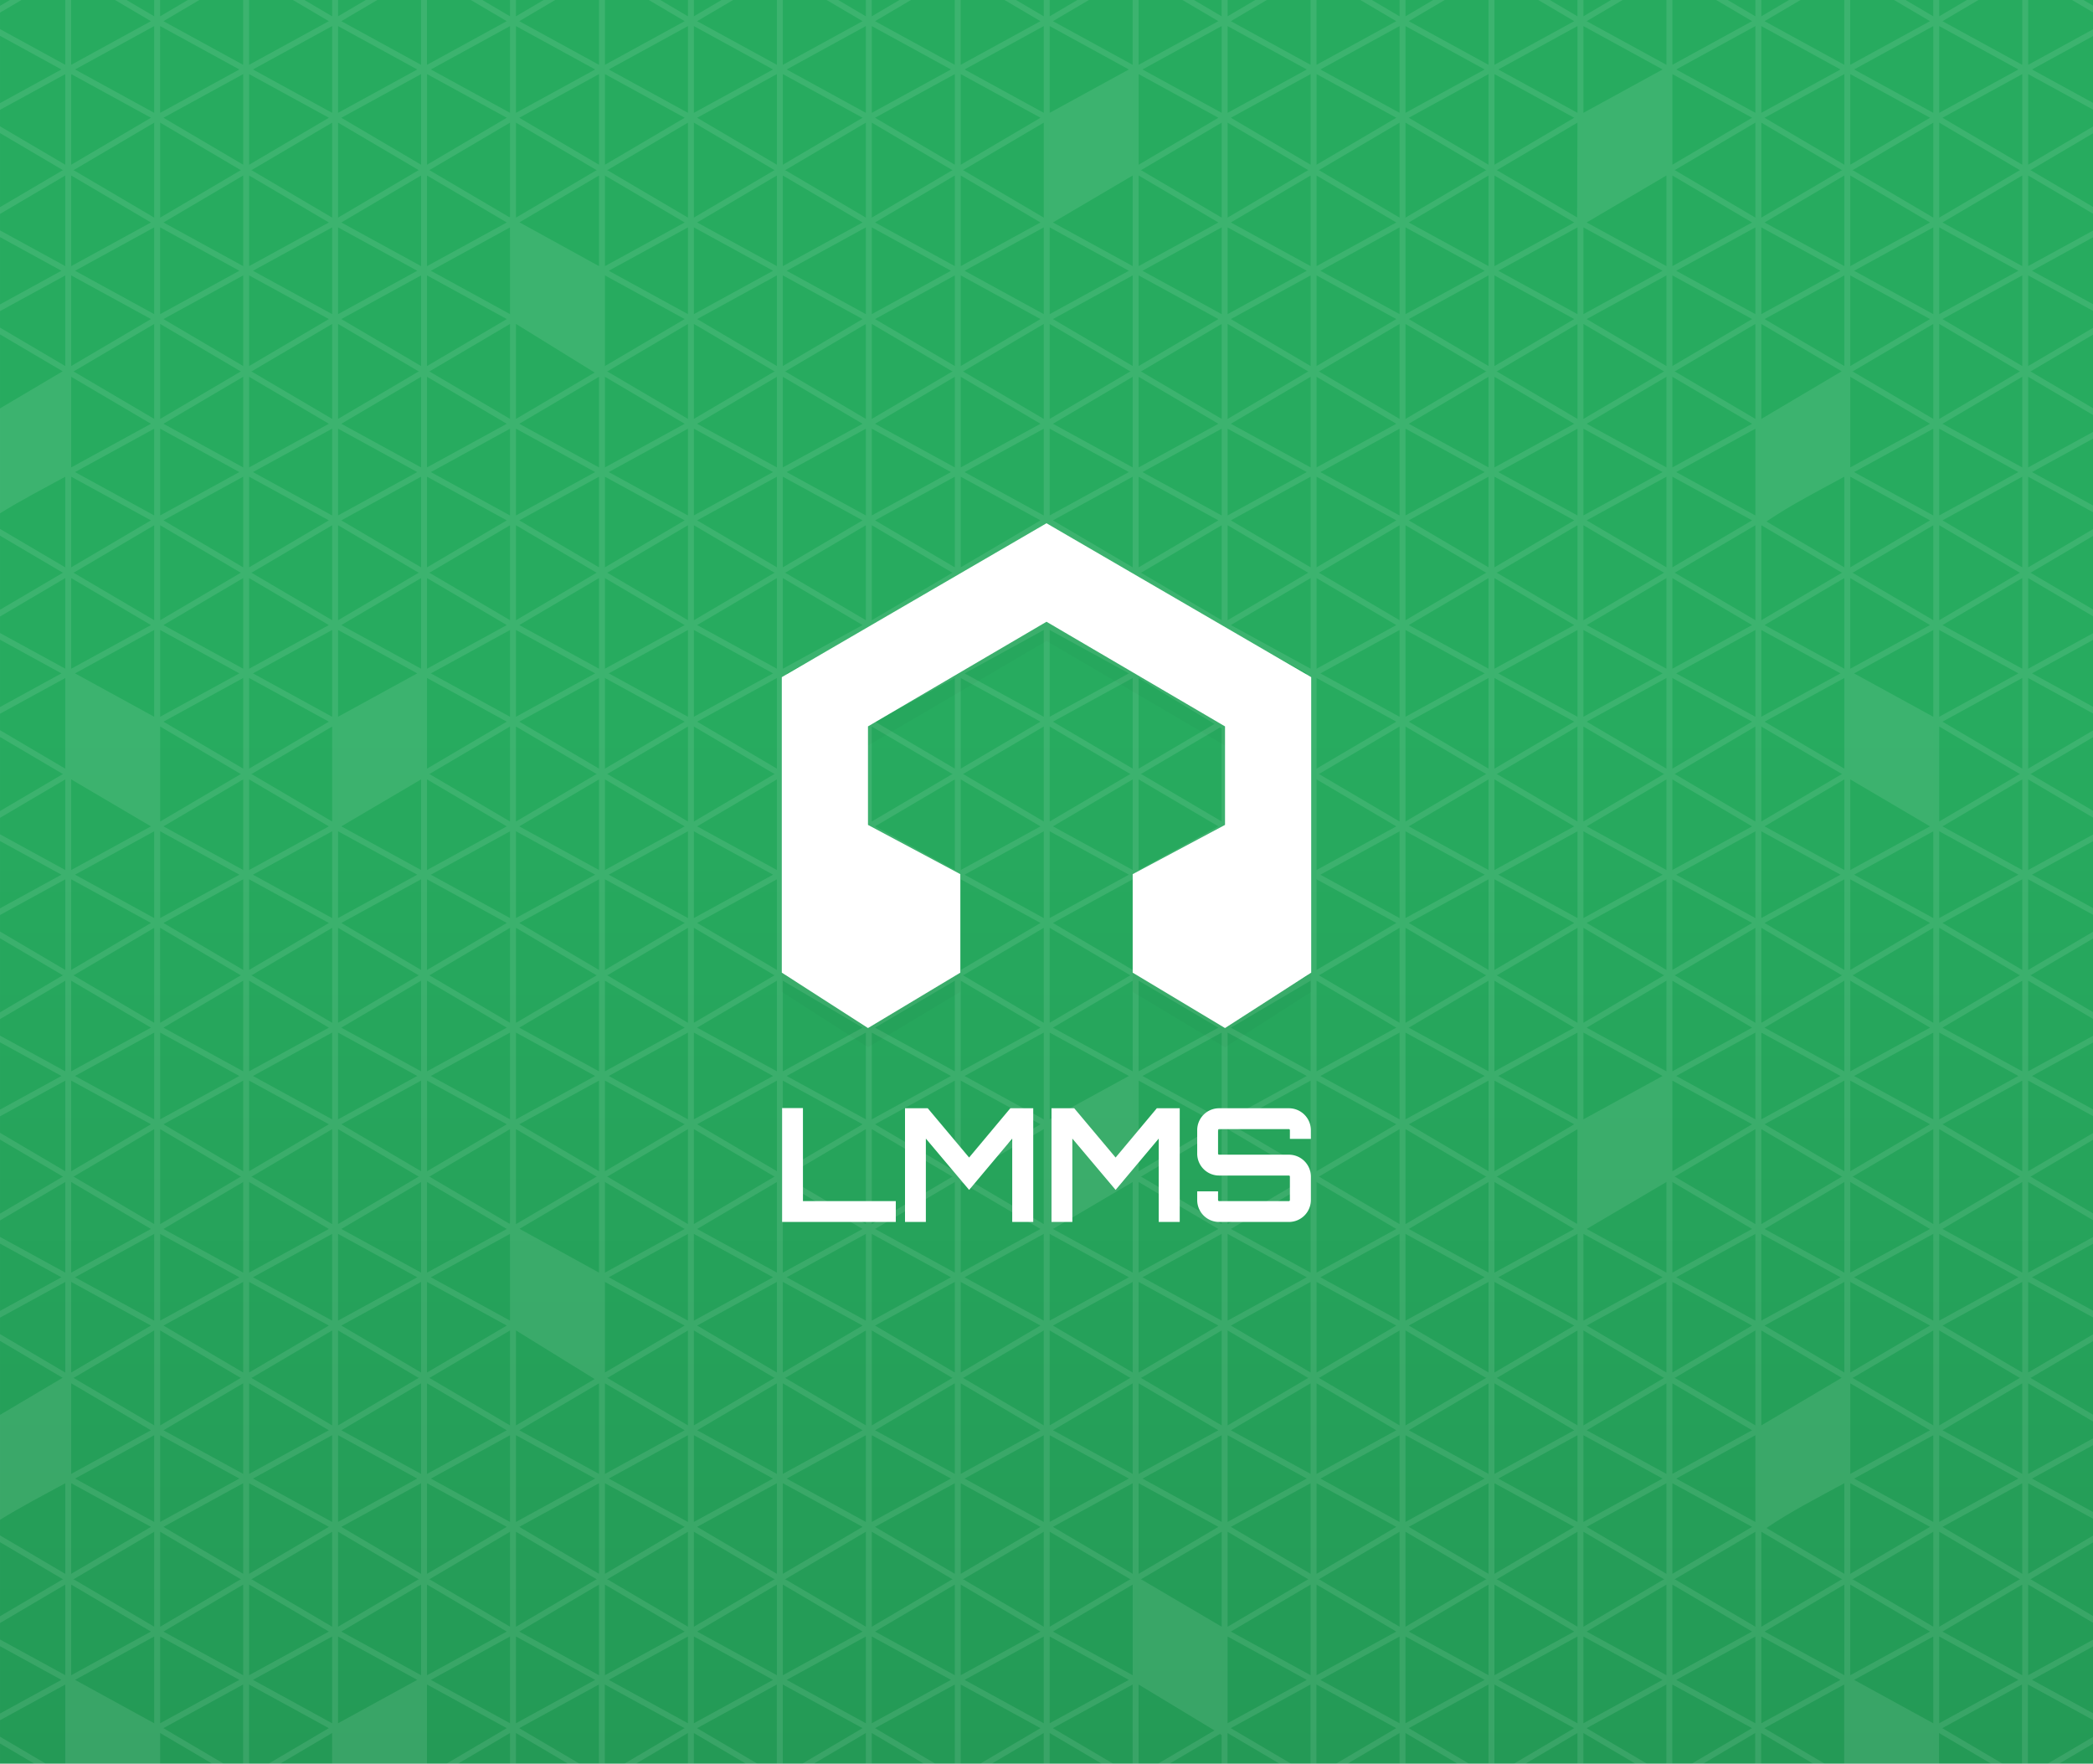 <svg xmlns="http://www.w3.org/2000/svg" height="573" width="680"><defs><filter height="1.025" y="-.012" width="1.023" x="-.012" id="A" color-interpolation-filters="sRGB"><feGaussianBlur stdDeviation=".42"/></filter><linearGradient y2="573" x2="339.5" y1="233" x1="339.5" id="B" gradientUnits="userSpaceOnUse"><stop offset="0" stop-color="#27ab5f"/><stop offset="1" stop-color="#249a56"/></linearGradient></defs><path d="M.001 573h680V0h-680z" fill="url(#B)"/><path dominant-baseline="auto" d="M3.23 0L0 1.902v2.203L6.973 0zm17.977 0v21.063L0 9.453v2.182L19.957 22.57 0 33.504v2.182l21.207-11.6V53.52L0 41.033v2.2L20.3 55.2h.266l-.266.158L0 67.303v2.203l21.207-12.488V86.46L0 74.854v2.18L19.957 87.97 0 98.904v2.182l21.207-11.6v29.447L0 106.434v2.2L20.3 120.6h.104L0 132.682v34.1c6.868-4.292 14.097-8.004 21.207-11.896v29.447L0 171.832v2.203L20.3 186h.266l-.266.156L0 198.102v2.205l21.207-12.5v29.445L0 205.654v2.18l19.957 10.936L0 229.705v2.18l21.207-11.6v29.447L0 237.232v2.203L20.3 251.4h.266l-.266.156L0 263.502v2.203l21.207-12.488v29.445L0 271.053v2.182l19.957 10.936L0 295.105v2.18l21.207-11.6v29.445L0 302.633v2.203l20.3 11.953h.266l-.266.158L0 328.902v2.203l21.207-12.488v29.445L0 336.453v2.182l19.957 10.936L0 360.504v2.182l21.207-11.6v29.447L0 368.033v2.2l20.3 11.955h.266l-.266.158L0 394.303v2.203l21.207-12.488v29.443L0 401.854v2.18l19.957 10.936L0 425.904v2.182l21.207-11.6v29.447L0 433.434v2.2L20.3 447.6h.104L0 459.682v34.1c6.868-4.292 14.097-8.004 21.207-11.896v29.447L0 498.832v2.203L20.3 513h.266l-.266.156L0 525.102v2.205l21.207-12.5v29.445L0 532.654v2.18l19.957 10.936L0 556.705v2.18l21.207-11.6V573h30.826v-9.96L68.945 573h3.74l-19.6-11.54 25.9-14.186V573h1.928v-25.725l25.912 14.186L87.254 573h3.742l16.9-9.96V573h30.828v-25.725l25.912 14.186-19.58 11.54h3.742l16.9-9.96V573h1.926v-9.96l16.912 9.96h3.74l-19.6-11.54 25.9-14.186V573h1.928v-25.725l25.914 14.186L202.854 573h3.744l16.9-9.96V573h1.926v-9.96l16.9 9.96h3.744l-19.594-11.54 25.914-14.186V573h1.926v-25.725l25.912 14.186L260.654 573h3.742l16.912-9.96V573h1.924v-9.96l16.912 9.96h3.742l-19.592-11.54 25.912-14.186V573h1.926v-25.725l25.914 14.186L318.453 573h3.744l16.9-9.96V573h1.926v-9.96l16.9 9.96h3.744l-19.594-11.54 25.914-14.186V573h1.926v-25.725l24.654 14.926-18.334 10.8h3.74l16.387-9.65.527.34V573h1.926v-9.96l16.9 9.96h3.744l-19.594-11.54 25.914-14.186V573h1.924v-25.725l25.914 14.186L434.053 573h3.744l16.9-9.96V573h1.926v-9.96l16.912 9.96h3.742l-19.592-11.54 25.912-14.186V573h1.926v-25.725l25.914 14.186L491.854 573h3.744l16.9-9.96V573h1.926v-9.96l16.9 9.96h3.744l-19.594-11.54 25.914-14.186V573h1.928v-25.725l25.9 14.186-19.6 11.54h3.74l16.9-9.96V573h1.928v-9.96l16.9 9.96h3.742l-19.592-11.54 25.912-14.186V573h30.828v-9.96l16.9 9.96h3.742l-19.592-11.54 25.912-14.186V573h1.928v-25.725L680 558.8v-2.182l-19.816-10.857L680 534.912v-2.182l-21.064 11.53v-29.445l21.064 12.4v-2.207L659.576 513h.266L680 501.12v-2.205l-21.064 12.408v-29.447L680 493.408v-2.182l-19.816-10.857L680 469.512v-2.182l-21.064 11.53v-29.445L680 461.824v-2.207L659.576 447.6h.266L680 435.72v-2.203l-21.064 12.406v-29.447L680 428.008v-2.182l-19.816-10.857L680 404.1v-2.182l-21.064 11.53v-29.443L680 396.424v-2.205l-20.424-12.03h.266L680 370.318v-2.203l-21.064 12.406v-29.447L680 362.607v-2.182l-19.816-10.855L680 338.713v-2.184l-21.064 11.533v-29.445L680 331.023v-2.205l-20.424-12.03h.266L680 304.92v-2.205l-21.064 12.406v-29.445L680 297.2v-2.182l-19.816-10.857L680 273.313v-2.184l-21.064 11.533v-29.445L680 265.623v-2.205l-20.424-12.027h.266L680 239.52v-2.205l-21.064 12.408v-29.447L680 231.8v-2.182l-19.816-10.857L680 207.912v-2.182l-21.064 11.53v-29.445l21.064 12.4v-2.207L659.576 186h.266L680 174.12v-2.205l-21.064 12.408v-29.447L680 166.408v-2.182l-19.816-10.857L680 142.512v-2.182l-21.064 11.53v-29.445L680 134.824v-2.207L659.576 120.6h.266L680 108.72v-2.203l-21.064 12.406V89.475L680 101.008v-2.182L660.184 87.97 680 77.1v-2.18l-21.064 11.53V57.018L680 69.424V67.22L659.576 55.2h.266L680 43.318v-2.203L658.936 53.52V24.074L680 35.607v-2.182L660.184 22.57 680 11.713V9.53l-21.064 11.533V0h-1.928v21.063L631.096 6.877 642.773 0h-3.742l-8.996 5.3V0h-1.928v5.3L619.1 0h-3.742l11.678 6.877-25.912 14.186V0h-1.928v21.063l-25.9-14.186L584.973 0h-3.742l-8.996 5.3V0h-1.928v5.3L561.3 0h-3.74l11.676 6.877-25.9 14.186V0h-1.928v21.063L515.494 6.877 527.172 0h-3.742l-8.996 5.3V0h-1.926v5.3L503.512 0h-3.742l11.678 6.877-25.914 14.186V0h-1.926v21.063L457.695 6.877 469.373 0h-3.742l-8.998 5.3V0h-1.926v5.3L445.7 0h-3.742l11.678 6.877-25.914 14.186V0h-1.924v21.063L399.895 6.877 411.572 0h-3.742l-8.996 5.3V0h-1.926v5.3L387.9 0h-3.742l11.678 6.877-25.912 14.186V0h-1.926v21.063L342.094 6.877 353.77 0h-3.742l-8.996 5.3V0h-1.926v5.3L330.1 0h-3.742l11.678 6.877-25.914 14.186V0h-1.926v21.063l-25.9-14.186L295.973 0h-3.742l-8.998 5.3V0h-1.924v5.3l-9-5.3h-3.742l11.678 6.877-25.912 14.186V0h-1.926v21.063L226.494 6.877 238.172 0h-3.742l-8.996 5.3V0h-1.926v5.3L214.512 0h-3.742l11.678 6.877-25.914 14.186V0h-1.928v21.063l-25.9-14.186L180.37 0h-3.74l-8.998 5.3V0h-1.926v5.3L156.7 0h-3.742l11.678 6.877-25.912 14.186V0h-1.928v21.063l-25.9-14.186L122.572 0h-3.742l-8.996 5.3V0h-1.928v5.3L98.9 0h-3.742l11.678 6.877-25.912 14.186V0h-1.928v21.063l-25.9-14.186L64.77 0h-3.74l-8.998 5.3V0h-1.928v5.3L41.1 0h-3.742l11.678 6.877-25.912 14.186V0h-1.926zM673.17 0L680 4.023V1.818L676.9 0h-3.74zM50.105 8.475v28.187L24.383 22.57zm1.928 0L77.758 22.57 52.033 36.662zm55.873 0v28.187L82.182 22.57l25.725-14.096zm1.928 0l25.723 14.096-25.723 14.092zm55.873 0v28.187L139.982 22.57l25.725-14.096zm1.926 0l25.725 14.096-25.725 14.092zm55.875 0v28.187L197.78 22.57l25.727-14.096zm1.926 0L251.16 22.57l-25.725 14.092V8.475zm55.875 0v28.187L255.582 22.57 281.3 8.475zm1.924 0l25.725 14.096-25.725 14.092zm55.875 0v28.187L313.385 22.57l25.723-14.096zm1.926 0L366.76 22.57l-25.725 14.092V8.475zm55.875 0v28.187L371.184 22.57 396.9 8.474zm1.926 0l25.723 14.096-25.723 14.092zm55.873 0v28.187L428.984 22.57l25.723-14.096zm1.926 0L482.36 22.57l-25.725 14.092V8.475zm55.875 0v28.187L486.783 22.57l25.725-14.096zm1.926 0l25.723 14.096-25.723 14.092zm55.873 0v28.187L544.584 22.57l25.723-14.096zm1.928 0L597.96 22.57l-25.725 14.092V8.475zm55.873 0v28.187L602.383 22.57l25.725-14.096zm1.928 0L655.76 22.57l-25.723 14.092zm-606.902 15.6l25.912 14.188-25.912 15.26v-29.45zm55.873 0V53.52l-25.9-15.26 25.9-14.187zm1.928 0l25.912 14.188-25.912 15.26v-29.45zm55.873 0V53.52l-25.912-15.26 25.912-14.187zm1.928 0l25.912 14.188-25.912 15.26v-29.45zm55.87 0V53.52l-25.9-15.26 25.9-14.187zm1.928 0l25.914 14.188-25.914 15.26v-29.45zm55.875 0V53.52l-25.914-15.26L252.4 24.073zm1.926 0l25.912 14.188-25.912 15.26v-29.45zm55.873 0V53.52l-25.912-15.26 25.912-14.187zm1.926 0l25.914 14.188-25.914 15.26v-29.45zm57.8 0l25.912 14.188-25.912 15.26v-29.45zm55.875 0V53.52l-25.914-15.26L425.8 24.073zm1.924 0l25.914 14.188-25.914 15.26v-29.45zm55.875 0V53.52l-25.912-15.26 25.912-14.187zm1.926 0l25.914 14.188-25.914 15.26v-29.45zm57.803 0l25.9 14.188-25.9 15.26v-29.45zm55.87 0V53.52l-25.912-15.26 25.912-14.187zm1.928 0l25.912 14.188-25.912 15.26v-29.45zm55.873 0V53.52l-25.912-15.26 25.912-14.187zM50.105 39.84v30.857L23.775 55.2h.268l26.063-15.35zm1.928 0L78.1 55.2h.266l-.266.158-26.066 15.35V39.84zm55.873 0v30.857L81.574 55.2h.27l26.063-15.35zm1.928 0l26.064 15.35h.266l-.266.158-26.064 15.35zm55.873 0v30.52l-.193.225-26.14-15.395h.268l26.064-15.35zm1.926 0L193.7 55.2h.266l-.266.158-26.066 15.35V39.84zm55.875 0v30.857L197.174 55.2h.27l26.064-15.35zm1.926 0l26.064 15.35h.268l-26.332 15.508zm55.875 0v30.857L254.975 55.2h.268l26.066-15.35zm1.924 0L309.3 55.2h.266l-.266.158-26.066 15.35V39.84zm55.875 0v30.857L312.775 55.2h.268l26.064-15.35zm57.8 0v30.857L370.574 55.2h.268l26.066-15.35zm1.926 0l26.064 15.35h.266l-.266.158-26.064 15.35zm55.873 0v30.857L428.375 55.2h.268l26.064-15.35zm1.926 0L482.7 55.2h.268l-26.334 15.508V39.84zm55.875 0l-.12 30.8-26.2-15.44h.268L512.5 39.84zm57.8 0v30.857l-26.33-15.508h.266l26.064-15.35zm1.928 0L598.3 55.2h.268l-26.332 15.508zm55.873 0v30.857L601.775 55.2h.268l26.064-15.35zm1.928 0L656.1 55.2h.27l-.27.158-26.062 15.35V39.84zM23.133 57.018l25.912 15.26L23.133 86.46zm55.873 0V86.46l-25.9-14.184 25.9-15.26zm1.928 0l25.912 15.26L80.934 86.46zm55.873 0V86.46l-25.912-14.184 25.912-15.26zm1.928 0l25.912 15.26-25.912 14.184zm55.87 0V86.46l-25.832-14.23 25.832-15.213zm1.928 0l25.914 15.26-25.914 14.184zm55.875 0V86.46l-25.914-14.184 25.914-15.26zm1.926 0l25.912 15.26-25.912 14.184zm55.873 0V86.46l-25.912-14.184 25.912-15.26zm1.926 0l25.914 15.26-25.914 14.184zm55.875 0V86.46l-25.914-14.184 25.914-15.26zm1.926 0l25.912 15.26-25.912 14.184zm55.875 0V86.46l-25.914-14.184 25.914-15.26zm1.924 0l25.914 15.26-25.914 14.184zm55.875 0V86.46l-25.912-14.184 25.912-15.26zm1.926 0l25.914 15.26-25.914 14.184zm55.875 0V86.46l-25.914-14.184 25.914-15.26zm1.928 0l25.9 15.26-25.9 14.184zm55.87 0V86.46l-25.912-14.184 25.912-15.26zm1.928 0l25.912 15.26-25.912 14.184zm55.873 0V86.46l-25.912-14.184 25.912-15.26zM50.105 73.875v28.188L24.383 87.97l25.723-14.094zm1.928 0L77.758 87.97l-25.725 14.094v-28.2zm55.873 0v28.188L82.182 87.97l25.725-14.094zm1.928 0l25.723 14.094-25.723 14.094zm113.674 0v28.188L197.78 87.97l25.727-14.094zm1.926 0L251.16 87.97l-25.725 14.094v-28.19zm55.875 0v28.188L255.582 87.97l25.727-14.094zm1.924 0l25.725 14.094-25.725 14.094zm55.875 0v28.188L313.385 87.97l25.723-14.094zm1.926 0L366.76 87.97l-25.725 14.094v-28.19zm55.875 0v28.188L371.184 87.97l25.725-14.094zm1.926 0l25.723 14.094-25.723 14.094zm55.873 0v28.188L428.984 87.97l25.723-14.094zm1.926 0L482.36 87.97l-25.725 14.094v-28.19zm55.875 0v28.188L486.783 87.97l25.725-14.094zm1.926 0l25.723 14.094-25.723 14.094zm55.873 0v28.188L544.584 87.97l25.723-14.094zm1.928 0L597.96 87.97l-25.725 14.094v-28.2zm55.873 0v28.188L602.383 87.97l25.725-14.094zm1.928 0L655.76 87.97l-25.723 14.094zm-464.355.014l.025 28.174-25.723-14.094 25.697-14.08zM23.133 89.475l25.912 14.188-25.912 15.26zm55.873 0v29.447l-25.9-15.26 25.9-14.188zm1.928 0l25.912 14.188-25.912 15.26zm55.873 0v29.447l-25.912-15.26 25.912-14.188zm1.928 0l25.912 14.188-25.912 15.26zm57.8 0l25.914 14.188-25.914 15.26zm55.875 0v29.447l-25.914-15.26L252.4 89.474zm1.926 0l25.912 14.188-25.912 15.26zm55.873 0v29.447l-25.912-15.26 25.912-14.188zm1.926 0l25.914 14.188-25.914 15.26zm55.875 0v29.447l-25.914-15.26L368 89.474zm1.926 0l25.912 14.188-25.912 15.26zm55.875 0v29.447l-25.914-15.26 25.914-14.188zm1.924 0l25.914 14.188-25.914 15.26zm55.875 0v29.447l-25.912-15.26L483.6 89.474zm1.926 0l25.914 14.188-25.914 15.26zm55.875 0v29.447l-25.914-15.26 25.914-14.188zm1.928 0l25.9 14.188-25.9 15.26zm55.87 0v29.447l-25.912-15.26 25.912-14.188zm1.928 0l25.912 14.188-25.912 15.26zm55.873 0v29.447l-25.912-15.26L657 89.474zM50.105 105.24v30.857L23.775 120.6h.268l26.063-15.35zm1.928 0L78.1 120.6h.266l-.266.156-26.066 15.352V105.24zm55.873 0v30.857L81.574 120.6h.27l26.063-15.35zm1.928 0l26.064 15.35h.266l-.266.156-26.064 15.352zm55.873 0v30.857L139.375 120.6h.268l26.064-15.35zm1.926 0l25.568 15.8-25.568 15.06zm55.875 0v30.857L197.174 120.6h.27l26.064-15.35zm1.926 0l26.064 15.35h.268l-.268.156-26.064 15.352zm55.875 0v30.857L254.975 120.6h.268l26.066-15.35zm1.924 0L309.3 120.6h.266l-.266.156-26.066 15.352V105.24zm55.875 0v30.857L312.775 120.6h.268l26.064-15.35zm1.926 0l26.064 15.35h.268l-.268.156-26.064 15.352zm55.875 0v30.857L370.574 120.6h.268l26.066-15.35zm1.926 0L424.9 120.6h.266l-.266.156-26.064 15.352V105.24zm55.873 0v30.857L428.375 120.6h.268l26.064-15.35zm1.926 0L482.7 120.6h.268l-.268.156-26.066 15.352zm55.875 0v30.857L486.176 120.6h.268l26.064-15.35zm1.926 0L540.5 120.6h.268l-.268.156-26.064 15.352V105.24zm55.873 0v30.857l-26.33-15.508h.266l26.064-15.35zm1.928 0L598.3 120.6h.102l-26.166 15.508zm55.873 0v30.857L601.775 120.6h.268l26.064-15.35zm1.928 0L656.1 120.6h.27l-.27.156-26.062 15.352V105.24zM23.133 122.416l25.912 15.262-25.912 14.184v-29.445zm55.873 0v29.445l-25.9-14.184 25.9-15.262zm1.928 0l25.912 15.262-25.912 14.184v-29.445zm55.873 0v29.445l-25.912-14.184 25.912-15.262zm1.928 0l25.912 15.262-25.912 14.184v-29.445zm55.87 0v29.445l-25.9-14.184 25.9-15.262zm1.928 0l25.914 15.262-25.914 14.184v-29.445zm55.875 0v29.445l-25.914-14.184 25.914-15.262zm1.926 0l25.912 15.262-25.912 14.184v-29.445zm55.873 0v29.445l-25.912-14.184 25.912-15.262zm1.926 0l25.914 15.262-25.914 14.184v-29.445zm55.875 0v29.445l-25.914-14.184 25.914-15.262zm1.926 0l25.912 15.262-25.912 14.184v-29.445zm55.875 0v29.445l-25.914-14.184 25.914-15.262zm1.924 0l25.914 15.262-25.914 14.184v-29.445zm55.875 0v29.445l-25.912-14.184 25.912-15.262zm1.926 0l25.914 15.262-25.914 14.184v-29.445zm55.875 0v29.445l-25.914-14.184 25.914-15.262zm1.928 0l25.9 15.262-25.9 14.184v-29.445zm57.8 0l25.912 15.262-25.912 14.184v-29.445zm55.873 0v29.445l-25.912-14.184L657 122.415zM50.105 139.273v28.2L24.383 153.37l25.723-14.096zm1.928 0l25.725 14.096-25.725 14.094v-28.2zm55.873 0v28.2L82.182 153.37l25.725-14.096zm1.928 0l25.723 14.096-25.723 14.094v-28.2zm55.873 0v28.2l-25.725-14.094 25.725-14.096zm1.926 0l25.725 14.096-25.725 14.094v-28.2zm55.875 0v28.2L197.78 153.37l25.727-14.096zm1.926 0l25.725 14.096-25.725 14.094v-28.2zm55.875 0v28.2l-25.727-14.094 25.727-14.096zm1.924 0l25.725 14.096-25.725 14.094v-28.2zm55.875 0v28.2l-25.723-14.094 25.723-14.096zm1.926 0l25.725 14.096-25.725 14.094v-28.2zm55.875 0v28.2l-25.725-14.094 25.725-14.096zm1.926 0l25.723 14.096-25.723 14.094v-28.2zm55.873 0v28.2l-25.723-14.094 25.723-14.096zm1.926 0l25.725 14.096-25.725 14.094v-28.2zm55.875 0v28.2l-25.725-14.094 25.725-14.096zm1.926 0l25.723 14.096-25.723 14.094v-28.2zm55.873 0v28.2l-25.723-14.094 25.723-14.096zm57.8 0v28.2l-25.725-14.094 25.725-14.096zm1.928 0l25.723 14.096-25.723 14.094v-28.2zM23.133 154.875l25.912 14.186-25.912 15.262v-29.447zm55.873 0v29.447l-25.9-15.262 25.9-14.186zm1.928 0l25.912 14.186-25.912 15.262v-29.447zm55.873 0v29.447l-25.912-15.262 25.912-14.186zm1.928 0l25.912 14.186-25.912 15.262v-29.447zm55.87 0v29.447l-25.9-15.262 25.9-14.186zm1.928 0l25.914 14.186-25.914 15.262v-29.447zm55.875 0v29.447l-25.914-15.262 25.914-14.186zm1.926 0l25.912 14.186-25.912 15.262v-29.447zm55.873 0v29.447l-25.912-15.262 25.912-14.186zm1.926 0l25.914 14.186-25.914 15.262v-29.447zm55.875 0v29.447l-25.914-15.262 25.914-14.186zm1.926 0l25.912 14.186-25.912 15.262v-29.447zm55.875 0v29.447l-25.914-15.262 25.914-14.186zm1.924 0l25.914 14.186-25.914 15.262v-29.447zm55.875 0v29.447l-25.912-15.262 25.912-14.186zm1.926 0l25.914 14.186-25.914 15.262v-29.447zm55.875 0v29.447l-25.914-15.262 25.914-14.186zm1.928 0l25.9 14.186-25.9 15.262v-29.447zm55.87 0v29.447l-25.295-14.898c8.046-5.474 16.758-9.875 25.295-14.55zm1.928 0l25.912 14.186-25.912 15.262v-29.447zm55.873 0v29.447l-25.912-15.262 25.912-14.186zM50.105 170.64v30.857L23.775 186h.268l26.063-15.35zm1.928 0L78.1 186h.266l-.266.156-26.066 15.352V170.64zm55.873 0v30.857L81.574 186h.27l26.063-15.35zm1.928 0L135.898 186h.266l-.266.156-26.064 15.352zm55.873 0v30.857L139.375 186h.268l26.064-15.35zm1.926 0L193.7 186h.266l-.266.156-26.066 15.352V170.64zm55.875 0v30.857L197.174 186h.27l26.064-15.35zm1.926 0L251.498 186h.268l-.268.156-26.064 15.352zm55.875 0v30.857L254.975 186h.268l26.066-15.35zm1.924 0L309.3 186h.266l-.266.156-26.066 15.352V170.64zm55.875 0v30.857L312.775 186h.268l26.064-15.35zm1.926 0L367.098 186h.268l-.268.156-26.064 15.352zm55.875 0v30.857L370.574 186h.268l26.066-15.35zm1.926 0L424.898 186h.266l-.266.156-26.064 15.352V170.64zm55.873 0v30.857L428.375 186h.268l26.064-15.35zm1.926 0L482.7 186h.268l-.268.156-26.066 15.352zm55.875 0v30.857L486.176 186h.268l26.064-15.35zm1.926 0L540.498 186h.268l-.268.156-26.064 15.352V170.64zm55.873 0v30.857L543.977 186h.266l26.064-15.35zm1.928 0L598.3 186h.268l-.268.156-26.064 15.352zm55.873 0v30.857L601.775 186h.268l26.064-15.35zm1.928 0l26.06 15.36h.27l-.27.156-26.062 15.352V170.64zM23.133 187.816l25.912 15.262-25.912 14.184v-29.445zm55.873 0v29.445l-25.9-14.184 25.9-15.262zm1.928 0l25.912 15.262-25.912 14.184v-29.445zm55.873 0v29.445l-25.912-14.184 25.912-15.262zm1.928 0l25.912 15.262-25.912 14.184v-29.445zm55.87 0v29.445l-25.9-14.184 25.9-15.262zm1.928 0l25.914 15.262-25.914 14.184v-29.445zm55.875 0v29.445l-25.914-14.184 25.914-15.262zm1.926 0l25.912 15.262-25.912 14.184v-29.445zm55.873 0v29.445l-25.912-14.184 25.912-15.262zm1.926 0l25.914 15.262-25.914 14.184v-29.445zm55.875 0v29.445l-25.914-14.184 25.914-15.262zm57.8 0v29.445l-25.914-14.184 25.914-15.262zm1.924 0l25.914 15.262-25.914 14.184v-29.445zm55.875 0v29.445l-25.912-14.184 25.912-15.262zm1.926 0l25.914 15.262-25.914 14.184v-29.445zm55.875 0v29.445l-25.914-14.184 25.914-15.262zm1.928 0l25.9 15.262-25.9 14.184v-29.445zm55.87 0v29.445l-25.912-14.184 25.912-15.262zm1.928 0l25.912 15.262-25.912 14.184v-29.445zm55.873 0v29.445l-25.912-14.184 25.912-15.262zM50.105 204.674v28.2L24.383 218.77l25.723-14.096zm1.928 0l25.725 14.096-25.725 14.094v-28.2zm55.873 0v28.2L82.182 218.77l25.725-14.096zm1.928 0l25.723 14.096-25.723 14.094v-28.2zm55.873 0v28.2l-25.725-14.094 25.725-14.096zm1.926 0l25.725 14.096-25.725 14.094v-28.2zm55.875 0v28.2L197.78 218.77l25.727-14.096zm1.926 0l25.725 14.096-25.725 14.094v-28.2zm55.875 0v28.2l-25.727-14.094 25.727-14.096zm1.924 0l25.725 14.096-25.725 14.094v-28.2zm55.875 0v28.2l-25.723-14.094 25.723-14.096zm1.926 0l25.725 14.096-25.725 14.094v-28.2zm57.8 0l25.723 14.096-25.723 14.094v-28.2zm55.873 0v28.2l-25.723-14.094 25.723-14.096zm1.926 0l25.725 14.096-25.725 14.094v-28.2zm55.875 0v28.2l-25.725-14.094 25.725-14.096zm1.926 0l25.723 14.096-25.723 14.094v-28.2zm55.873 0v28.2l-25.723-14.094 25.723-14.096zm1.928 0l25.725 14.096-25.725 14.094v-28.2zm55.873 0v28.2l-25.725-14.094 25.725-14.096zm1.928 0l25.723 14.096-25.723 14.094v-28.2zm-551.03 15.602v29.447l-25.9-15.262 25.9-14.186zm1.928 0l25.912 14.186-25.912 15.262v-29.447zm57.8 0l25.912 14.186-25.912 15.262v-29.447zm55.87 0v29.447l-25.9-15.262 25.9-14.186zm1.928 0l25.914 14.186-25.914 15.262v-29.447zm55.875 0v29.447l-25.914-15.262 25.914-14.186zm1.926 0l25.912 14.186-25.912 15.262v-29.447zm55.873 0v29.447l-25.912-15.262 25.912-14.186zm1.926 0l25.914 14.186-25.914 15.262v-29.447zm55.875 0v29.447l-25.914-15.262 25.914-14.186zm1.926 0l24.654 14.926-24.654 14.52v-29.447zm55.875 0v29.447l-25.914-15.262 25.914-14.186zm1.924 0l25.914 14.186-25.914 15.262v-29.447zm55.875 0v29.447l-25.912-15.262 25.912-14.186zm1.926 0l25.914 14.186-25.914 15.262v-29.447zm55.875 0v29.447l-25.914-15.262 25.914-14.186zm1.928 0l25.9 14.186-25.9 15.262v-29.447zm55.87 0v29.447l-25.912-15.262 25.912-14.186zm57.8 0v29.447l-25.912-15.262 25.912-14.186zM52.033 236.04L78.1 251.4h.266l-.266.156-26.066 15.352V236.04zm55.873 0v30.857L81.574 251.4h.27l26.063-15.35zm57.8 0v30.857l-26.332-15.508h.268l26.064-15.35zm1.926 0l26.066 15.35h.266l-.266.156-26.066 15.352zm55.875 0v30.857l-26.334-15.508h.27l26.064-15.35zm1.926 0l26.064 15.35h.268l-.268.156-26.064 15.352zm55.875 0v30.857l-26.334-15.508h.268l26.066-15.35zm1.924 0l26.066 15.35h.266l-.266.156-26.066 15.352zm55.875 0v30.857l-26.332-15.508h.268l26.064-15.35zm1.926 0l26.064 15.35h.268l-.268.156-26.064 15.352zm57.8 0l26.064 15.35h.266l-.266.156-26.064 15.352zm55.873 0v30.857l-26.332-15.508h.268l26.064-15.35zm1.926 0l26.066 15.35h.268l-.268.156-26.066 15.352zm55.875 0v30.857l-26.332-15.508h.268l26.064-15.35zm1.926 0l26.064 15.35h.268l-.268.156-26.064 15.352zm55.873 0v30.857l-26.33-15.508h.266l26.064-15.35zm1.928 0l26.064 15.35h.268l-.268.156-26.064 15.352zm57.8 0l26.063 15.35h.27l-.27.156-26.062 15.352V236.04zm-233.654.3l.527.34v30.2l-26.334-15.508h.268l25.54-15.04zM23.133 253.217l25.912 15.26-25.912 14.186v-29.445zm55.873 0v29.445l-25.9-14.186 25.9-15.26zm1.928 0l25.912 15.26-25.912 14.186v-29.445zm55.873 0v29.445l-25.912-14.186 25.912-15.26zm1.928 0l25.912 15.26-25.912 14.186v-29.445zm55.87 0v29.445l-25.9-14.186 25.9-15.26zm1.928 0l25.914 15.26-25.914 14.186v-29.445zm55.875 0v29.445l-25.914-14.186 25.914-15.26zm1.926 0l25.725 15.148-3.408 2.08-22.316 12.217v-29.445zm55.873 0v29.445l-25.912-14.186 25.912-15.26zm1.926 0l25.914 15.26-25.914 14.186v-29.445zm55.875 0v29.445l-25.914-14.186 25.914-15.26zm1.926 0l25.912 15.26-25.912 14.186v-29.445zm55.875 0v29.445l-25.914-14.186 25.914-15.26zm1.924 0l25.914 15.26-25.914 14.186v-29.445zm55.875 0v29.445l-25.912-14.186 25.912-15.26zm1.926 0l25.914 15.26-25.914 14.186v-29.445zm55.875 0v29.445l-25.914-14.186 25.914-15.26zm1.928 0l25.9 15.26-25.9 14.186v-29.445zm55.87 0v29.445l-25.912-14.186 25.912-15.26zm1.928 0l25.912 15.26-25.912 14.186v-29.445zm55.873 0v29.445l-25.912-14.186 25.912-15.26zM50.105 270.074v28.2L24.383 284.17l25.723-14.096zm1.928 0l25.725 14.096-25.725 14.094v-28.2zm55.873 0v28.2L82.182 284.17l25.725-14.096zm1.928 0l25.723 14.096-25.723 14.094v-28.2zm55.873 0v28.2l-25.725-14.094 25.725-14.096zm1.926 0l25.725 14.096-25.725 14.094v-28.2zm55.875 0v28.2L197.78 284.17l25.727-14.096zm1.926 0l25.725 14.096-25.725 14.094v-28.2zm57.8 0l25.725 14.096-25.725 14.094v-28.2zm55.875 0v28.2l-25.723-14.094 25.723-14.096zm1.926 0l25.725 14.096-25.725 14.094v-28.2zm55.875 0v28.2l-25.725-14.094 25.725-14.096zm1.926 0l25.723 14.096-25.723 14.094v-28.2zm55.873 0v28.2l-25.723-14.094 25.723-14.096zm1.926 0l25.725 14.096-25.725 14.094v-28.2zm55.875 0v28.2l-25.725-14.094 25.725-14.096zm1.926 0l25.723 14.096-25.723 14.094v-28.2zm55.873 0v28.2l-25.723-14.094 25.723-14.096zm1.928 0l25.725 14.096-25.725 14.094v-28.2zm55.873 0v28.2l-25.725-14.094 25.725-14.096zm1.928 0l25.723 14.096-25.723 14.094v-28.2zM23.133 285.676l25.912 14.186-25.912 15.26v-29.445zm55.873 0v29.445l-25.9-15.26 25.9-14.186zm1.928 0l25.912 14.186-25.912 15.26v-29.445zm55.873 0v29.445l-25.912-15.26 25.912-14.186zm1.928 0l25.912 14.186-25.912 15.26v-29.445zm55.87 0v29.445l-25.9-15.26 25.9-14.186zm1.928 0l25.914 14.186-25.914 15.26v-29.445zm55.875 0v29.445l-25.914-15.26 25.914-14.186zm57.8 0v29.445l-25.912-15.26 25.912-14.186zm1.926 0l25.914 14.186-25.914 15.26v-29.445zm55.875 0v29.445l-25.914-15.26 25.914-14.186zm1.926 0l25.912 14.186-25.912 15.26v-29.445zm55.875 0v29.445l-25.914-15.26 25.914-14.186zm1.924 0l25.914 14.186-25.914 15.26v-29.445zm55.875 0v29.445l-25.912-15.26 25.912-14.186zm1.926 0l25.914 14.186-25.914 15.26v-29.445zm55.875 0v29.445l-25.914-15.26 25.914-14.186zm1.928 0l25.9 14.186-25.9 15.26v-29.445zm55.87 0v29.445l-25.912-15.26 25.912-14.186zm1.928 0l25.912 14.186-25.912 15.26v-29.445zm55.873 0v29.445l-25.912-15.26 25.912-14.186zM50.105 301.44v30.86l-26.33-15.5h.268l26.063-15.348zm1.928 0L78.1 316.8h.266l-.266.158L52.033 332.3zm55.873 0v30.86l-26.332-15.5h.27l26.063-15.348zm1.928 0l26.064 15.348h.266l-.266.158-26.064 15.352zm55.873 0v30.86l-26.332-15.5h.268l26.064-15.348zm1.926 0L193.7 316.8h.266l-.266.158-26.066 15.352v-30.86zm55.875 0v30.86l-26.334-15.5h.27l26.064-15.348zm1.926 0l26.064 15.348h.268l-26.332 15.5zm55.875 0v30.86l-26.334-15.5h1.254l25.08-15.348zm1.924 0L309.3 316.8h.266l-.266.158-26.066 15.352v-30.86zm55.875 0v30.86l-26.332-15.5h.268l26.064-15.348zm1.926 0l26.064 15.348h.268l-26.332 15.5zm55.875 0v30.86l-26.334-15.5h.268l26.066-15.348zm1.926 0l26.064 15.348h.266l-.266.158-26.064 15.352zm55.873 0v30.86l-26.332-15.5h.268l26.064-15.348zm1.926 0L482.7 316.8h.268l-26.334 15.5zm55.875 0v30.86l-26.332-15.5h.268l26.064-15.348zm1.926 0l26.064 15.348h.268l-26.332 15.5zm55.873 0v30.86l-26.33-15.5h.266l26.064-15.348zm1.928 0L598.3 316.8h.268l-26.332 15.5zm55.873 0v30.86l-26.332-15.5h.268l26.064-15.348zm1.928 0l26.063 15.348h.27l-.27.158-26.062 15.352V301.44zM23.133 318.617l25.912 15.26-25.912 14.186v-29.445zm55.873 0v29.445l-25.9-14.186 25.9-15.26zm1.928 0l25.912 15.26-25.912 14.186v-29.445zm55.873 0v29.445l-25.912-14.186 25.912-15.26zm1.928 0l25.912 15.26-25.912 14.186v-29.445zm55.87 0v29.445l-25.9-14.186 25.9-15.26zm1.928 0l25.914 15.26-25.914 14.186v-29.445zm55.875 0v29.445l-25.914-14.186 25.914-15.26zm1.926 0l25.912 15.26-25.912 14.186v-29.445zm55.873 0v29.445l-25.912-14.186 25.912-15.26zm1.926 0l25.914 15.26-25.914 14.186v-29.445zm55.875 0v29.445l-25.914-14.186 25.914-15.26zm1.926 0l25.912 15.26-25.912 14.186v-29.445zm55.875 0v29.445l-25.914-14.186 25.914-15.26zm1.924 0l25.914 15.26-25.914 14.186v-29.445zm55.875 0v29.445l-25.912-14.186 25.912-15.26zm1.926 0l25.914 15.26-25.914 14.186v-29.445zm55.875 0v29.445l-25.914-14.186 25.914-15.26zm1.928 0l25.9 15.26-25.9 14.186v-29.445zm55.87 0v29.445l-25.912-14.186 25.912-15.26zm1.928 0l25.912 15.26-25.912 14.186v-29.445zm55.873 0v29.445l-25.912-14.186 25.912-15.26zM50.105 335.475v28.188L24.383 349.57l25.723-14.096zm1.928 0l25.725 14.096-25.725 14.092v-28.187zm55.873 0v28.188L82.182 349.57l25.725-14.096zm1.928 0l25.723 14.096-25.723 14.092v-28.187zm55.873 0v28.188l-25.725-14.092zm1.926 0l25.725 14.096-25.725 14.092v-28.187zm55.875 0v28.188L197.78 349.57l25.727-14.096zm1.926 0l25.725 14.096-25.725 14.092v-28.187zm55.875 0v28.188l-25.727-14.092zm1.924 0l25.725 14.096-25.725 14.092v-28.187zm55.875 0v28.188l-25.723-14.092zm1.926 0l25.725 14.096-25.725 14.092v-28.187zm55.875 0v28.188l-25.725-14.092zm1.926 0l25.723 14.096-25.723 14.092v-28.187zm55.873 0v28.188l-25.723-14.092zm1.926 0l25.725 14.096-25.725 14.092v-28.187zm55.875 0v28.188l-25.725-14.092zm1.926 0l25.723 14.096-25.723 14.092v-28.187zm55.873 0v28.188l-25.723-14.092zm1.928 0l25.725 14.096-25.725 14.092v-28.187zm55.873 0v28.188l-25.725-14.092zm1.928 0l25.723 14.096-25.723 14.092v-28.187zm-606.902 15.6l25.912 14.188-25.912 15.26v-29.447zm55.873 0v29.447l-25.9-15.26zm1.928 0l25.912 14.188-25.912 15.26v-29.447zm55.873 0v29.447l-25.912-15.26zm1.928 0l25.912 14.188-25.912 15.26v-29.447zm55.87 0v29.447l-25.9-15.26zm1.928 0l25.914 14.188-25.914 15.26v-29.447zm55.875 0v29.447l-25.914-15.26zm1.926 0l25.912 14.188-25.912 15.26v-29.447zm55.873 0v29.447l-25.912-15.26zm1.926 0l25.914 14.188-25.914 15.26v-29.447zm57.8 0l25.912 14.188-25.912 15.26v-29.447zm55.875 0v29.447l-25.914-15.26zm1.924 0l25.914 14.188-25.914 15.26v-29.447zm55.875 0v29.447l-25.912-15.26zm1.926 0l25.914 14.188-25.914 15.26v-29.447zm57.803 0l25.9 14.188-25.9 15.26v-29.447zm55.87 0v29.447l-25.912-15.26zm1.928 0l25.912 14.188-25.912 15.26v-29.447zm55.873 0v29.447l-25.912-15.26zM50.105 366.84v30.857l-26.33-15.508h.268l26.063-15.35zm1.928 0L78.1 382.2h.266l-.266.158-26.066 15.35V366.84zm55.873 0v30.857L81.574 382.2h.27l26.063-15.35zm1.928 0l26.064 15.35h.266l-.266.158-26.064 15.35zm55.873 0v30.52l-.193.225-26.14-15.395h.268l26.064-15.35zm1.926 0L193.7 382.2h.266l-.266.158-26.066 15.35V366.84zm55.875 0v30.857l-26.334-15.508h.27l26.064-15.35zm1.926 0l26.064 15.35h.268l-26.332 15.508zm55.875 0v30.857l-26.334-15.508h.268l26.066-15.35zm1.924 0L309.3 382.2h.266l-.266.158-26.066 15.35V366.84zm55.875 0v30.857l-26.332-15.508h.268l26.064-15.35zm57.8 0v30.857l-26.334-15.508h.268l26.066-15.35zm1.926 0l26.064 15.35h.266l-.266.158-26.064 15.35zm55.873 0v30.857l-26.332-15.508h.268l26.064-15.35zm1.926 0L482.7 382.2h.268l-26.334 15.508V366.84zm55.875 0l-.12 30.8-26.2-15.44h.268l26.064-15.35zm57.8 0v30.857l-26.33-15.508h.266l26.064-15.35zm1.928 0L598.3 382.2h.268l-26.332 15.508zm55.873 0v30.857l-26.332-15.508h.268l26.064-15.35zm1.928 0L656.1 382.2h.27l-.27.158-26.062 15.35V366.84zM23.133 384.018l25.912 15.26-25.912 14.184V384.02zm55.873 0v29.443l-25.9-14.184 25.9-15.26zm1.928 0l25.912 15.26-25.912 14.184V384.02zm55.873 0v29.443l-25.912-14.184 25.912-15.26zm1.928 0l25.912 15.26-25.912 14.184V384.02zm55.87 0v29.443l-25.832-14.23zm1.928 0l25.914 15.26-25.914 14.184V384.02zm55.875 0v29.443l-25.914-14.184 25.914-15.26zm1.926 0l25.912 15.26-25.912 14.184V384.02zm55.873 0v29.443l-25.912-14.184 25.912-15.26zm1.926 0l25.914 15.26-25.914 14.184V384.02zm55.875 0v29.443l-25.914-14.184 25.914-15.26zm1.926 0l25.912 15.26-25.912 14.184V384.02zm55.875 0v29.443l-25.914-14.184 25.914-15.26zm1.924 0l25.914 15.26-25.914 14.184V384.02zm55.875 0v29.443l-25.912-14.184 25.912-15.26zm1.926 0l25.914 15.26-25.914 14.184V384.02zm55.875 0v29.443l-25.914-14.184 25.914-15.26zm1.928 0l25.9 15.26-25.9 14.184V384.02zm55.87 0v29.443l-25.912-14.184 25.912-15.26zm1.928 0l25.912 15.26-25.912 14.184V384.02zm55.873 0v29.443l-25.912-14.184 25.912-15.26zM50.105 400.875v28.188L24.383 414.97l25.723-14.094zm1.928 0l25.725 14.094-25.725 14.094v-28.187zm55.873 0v28.188L82.182 414.97l25.725-14.094zm1.928 0l25.723 14.094-25.723 14.094v-28.187zm113.674 0v28.188L197.78 414.97l25.727-14.094zm1.926 0l25.725 14.094-25.725 14.094v-28.187zm55.875 0v28.188l-25.727-14.094zm1.924 0l25.725 14.094-25.725 14.094v-28.187zm55.875 0v28.188l-25.723-14.094zm1.926 0l25.725 14.094-25.725 14.094v-28.187zm55.875 0v28.188l-25.725-14.094zm1.926 0l25.723 14.094-25.723 14.094v-28.187zm55.873 0v28.188l-25.723-14.094zm1.926 0l25.725 14.094-25.725 14.094v-28.187zm55.875 0v28.188l-25.725-14.094zm1.926 0l25.723 14.094-25.723 14.094v-28.187zm55.873 0v28.188l-25.723-14.094zm1.928 0l25.725 14.094-25.725 14.094v-28.187zm55.873 0v28.188l-25.725-14.094zm1.928 0l25.723 14.094-25.723 14.094v-28.187zm-464.355.014l.025 28.174-25.723-14.094 25.697-14.08zm-142.55 15.586l25.912 14.188-25.912 15.26v-29.447zm55.873 0v29.447l-25.9-15.26zm1.928 0l25.912 14.188-25.912 15.26v-29.447zm55.873 0v29.447l-25.912-15.26zm1.928 0l25.912 14.188-25.912 15.26v-29.447zm57.8 0l25.914 14.188-25.914 15.26v-29.447zm55.875 0v29.447l-25.914-15.26zm1.926 0l25.912 14.188-25.912 15.26v-29.447zm55.873 0v29.447l-25.912-15.26zm1.926 0l25.914 14.188-25.914 15.26v-29.447zm55.875 0v29.447l-25.914-15.26L368 416.475zm1.926 0l25.912 14.188-25.912 15.26v-29.447zm55.875 0v29.447l-25.914-15.26zm1.924 0l25.914 14.188-25.914 15.26v-29.447zm55.875 0v29.447l-25.912-15.26zm1.926 0l25.914 14.188-25.914 15.26v-29.447zm55.875 0v29.447l-25.914-15.26zm1.928 0l25.9 14.188-25.9 15.26v-29.447zm55.87 0v29.447l-25.912-15.26zm1.928 0l25.912 14.188-25.912 15.26v-29.447zm55.873 0v29.447l-25.912-15.26L657 416.475zM50.105 432.24v30.857L23.775 447.6h.268l26.063-15.35zm1.928 0L78.1 447.6h.266l-.266.156-26.066 15.352V432.24zm55.873 0v30.857L81.574 447.6h.27l26.063-15.35zm1.928 0l26.064 15.35h.266l-.266.156-26.064 15.352zm55.873 0v30.857L139.375 447.6h.268l26.064-15.35zm1.926 0l25.568 15.8-25.568 15.06zm55.875 0v30.857L197.174 447.6h.27l26.064-15.35zm1.926 0l26.064 15.35h.268l-.268.156-26.064 15.352zm55.875 0v30.857L254.975 447.6h.268l26.066-15.35zm1.924 0L309.3 447.6h.266l-.266.156-26.066 15.352V432.24zm55.875 0v30.857L312.775 447.6h.268l26.064-15.35zm1.926 0l26.064 15.35h.268l-.268.156-26.064 15.352zm55.875 0v30.857L370.574 447.6h.268l26.066-15.35zm1.926 0L424.9 447.6h.266l-.266.156-26.064 15.352V432.24zm55.873 0v30.857L428.375 447.6h.268l26.064-15.35zm1.926 0L482.7 447.6h.268l-.268.156-26.066 15.352zm55.875 0v30.857L486.176 447.6h.268l26.064-15.35zm1.926 0L540.5 447.6h.268l-.268.156-26.064 15.352V432.24zm55.873 0v30.857l-26.33-15.508h.266l26.064-15.35zm1.928 0L598.3 447.6h.102l-26.166 15.508zm55.873 0v30.857L601.775 447.6h.268l26.064-15.35zm1.928 0L656.1 447.6h.27l-.27.156-26.062 15.352V432.24zM23.133 449.416l25.912 15.262-25.912 14.184v-29.445zm55.873 0v29.445l-25.9-14.184 25.9-15.262zm1.928 0l25.912 15.262-25.912 14.184v-29.445zm55.873 0v29.445l-25.912-14.184 25.912-15.262zm1.928 0l25.912 15.262-25.912 14.184v-29.445zm55.87 0v29.445l-25.9-14.184 25.9-15.262zm1.928 0l25.914 15.262-25.914 14.184v-29.445zm55.875 0v29.445l-25.914-14.184 25.914-15.262zm1.926 0l25.912 15.262-25.912 14.184v-29.445zm55.873 0v29.445l-25.912-14.184 25.912-15.262zm1.926 0l25.914 15.262-25.914 14.184v-29.445zm55.875 0v29.445l-25.914-14.184 25.914-15.262zm1.926 0l25.912 15.262-25.912 14.184v-29.445zm55.875 0v29.445l-25.914-14.184 25.914-15.262zm1.924 0l25.914 15.262-25.914 14.184v-29.445zm55.875 0v29.445l-25.912-14.184 25.912-15.262zm1.926 0l25.914 15.262-25.914 14.184v-29.445zm55.875 0v29.445l-25.914-14.184 25.914-15.262zm1.928 0l25.9 15.262-25.9 14.184v-29.445zm57.8 0l25.912 15.262-25.912 14.184v-29.445zm55.873 0v29.445l-25.912-14.184L657 449.415zM50.105 466.273v28.2L24.383 480.37l25.723-14.096zm1.928 0l25.725 14.096-25.725 14.094v-28.2zm55.873 0v28.2L82.182 480.37l25.725-14.096zm1.928 0l25.723 14.096-25.723 14.094v-28.2zm55.873 0v28.2l-25.725-14.094 25.725-14.096zm1.926 0l25.725 14.096-25.725 14.094v-28.2zm55.875 0v28.2L197.78 480.37l25.727-14.096zm1.926 0l25.725 14.096-25.725 14.094v-28.2zm55.875 0v28.2l-25.727-14.094 25.727-14.096zm1.924 0l25.725 14.096-25.725 14.094v-28.2zm55.875 0v28.2l-25.723-14.094 25.723-14.096zm1.926 0l25.725 14.096-25.725 14.094v-28.2zm55.875 0v28.2l-25.725-14.094 25.725-14.096zm1.926 0l25.723 14.096-25.723 14.094v-28.2zm55.873 0v28.2l-25.723-14.094 25.723-14.096zm1.926 0l25.725 14.096-25.725 14.094v-28.2zm55.875 0v28.2l-25.725-14.094 25.725-14.096zm1.926 0l25.723 14.096-25.723 14.094v-28.2zm55.873 0v28.2l-25.723-14.094 25.723-14.096zm57.8 0v28.2l-25.725-14.094 25.725-14.096zm1.928 0l25.723 14.096-25.723 14.094v-28.2zM23.133 481.875l25.912 14.186-25.912 15.262v-29.447zm55.873 0v29.447l-25.9-15.262 25.9-14.186zm1.928 0l25.912 14.186-25.912 15.262v-29.447zm55.873 0v29.447l-25.912-15.262 25.912-14.186zm1.928 0l25.912 14.186-25.912 15.262v-29.447zm55.87 0v29.447l-25.9-15.262 25.9-14.186zm1.928 0l25.914 14.186-25.914 15.262v-29.447zm55.875 0v29.447l-25.914-15.262 25.914-14.186zm1.926 0l25.912 14.186-25.912 15.262v-29.447zm55.873 0v29.447l-25.912-15.262 25.912-14.186zm1.926 0l25.914 14.186-25.914 15.262v-29.447zm55.875 0v29.447l-25.914-15.262 25.914-14.186zm1.926 0l25.912 14.186-25.912 15.262v-29.447zm55.875 0v29.447l-25.914-15.262 25.914-14.186zm1.924 0l25.914 14.186-25.914 15.262v-29.447zm55.875 0v29.447l-25.912-15.262 25.912-14.186zm1.926 0l25.914 14.186-25.914 15.262v-29.447zm55.875 0v29.447l-25.914-15.262 25.914-14.186zm1.928 0l25.9 14.186-25.9 15.262v-29.447zm55.87 0v29.447l-25.295-14.898c8.046-5.474 16.758-9.875 25.295-14.55zm1.928 0l25.912 14.186-25.912 15.262v-29.447zm55.873 0v29.447l-25.912-15.262 25.912-14.186zM50.105 497.64v30.857L23.775 513h.268l26.063-15.35zm1.928 0L78.1 513h.266l-.266.156-26.066 15.352V497.64zm55.873 0v30.857L81.574 513h.27l26.063-15.35zm1.928 0L135.898 513h.266l-.266.156-26.064 15.352zm55.873 0v30.857L139.375 513h.268l26.064-15.35zm1.926 0L193.7 513h.266l-.266.156-26.066 15.352V497.64zm55.875 0v30.857L197.174 513h.27l26.064-15.35zm1.926 0L251.498 513h.268l-.268.156-26.064 15.352zm55.875 0v30.857L254.975 513h.268l26.066-15.35zm1.924 0L309.3 513h.266l-.266.156-26.066 15.352V497.64zm55.875 0v30.857L312.775 513h.268l26.064-15.35zm1.926 0L367.098 513h.268l-.268.156-26.064 15.352zm55.875 0v30.857L370.574 513h.268l26.066-15.35zm1.926 0L424.898 513h.266l-.266.156-26.064 15.352V497.64zm55.873 0v30.857L428.375 513h.268l26.064-15.35zm1.926 0L482.7 513h.268l-.268.156-26.066 15.352zm55.875 0v30.857L486.176 513h.268l26.064-15.35zm1.926 0L540.498 513h.268l-.268.156-26.064 15.352V497.64zm55.873 0v30.857L543.977 513h.266l26.064-15.35zm1.928 0L598.3 513h.268l-.268.156-26.064 15.352zm55.873 0v30.857L601.775 513h.268l26.064-15.35zm1.928 0l26.06 15.36h.27l-.27.156-26.062 15.352V497.64zM23.133 514.816l25.912 15.262-25.912 14.184v-29.445zm55.873 0v29.445l-25.9-14.184 25.9-15.262zm1.928 0l25.912 15.262-25.912 14.184v-29.445zm55.873 0v29.445l-25.912-14.184 25.912-15.262zm1.928 0l25.912 15.262-25.912 14.184v-29.445zm55.87 0v29.445l-25.9-14.184 25.9-15.262zm1.928 0l25.914 15.262-25.914 14.184v-29.445zm55.875 0v29.445l-25.914-14.184 25.914-15.262zm1.926 0l25.912 15.262-25.912 14.184v-29.445zm55.873 0v29.445l-25.912-14.184 25.912-15.262zm1.926 0l25.914 15.262-25.914 14.184v-29.445zm55.875 0v29.445l-25.914-14.184 25.914-15.262zm57.8 0v29.445l-25.914-14.184 25.914-15.262zm1.924 0l25.914 15.262-25.914 14.184v-29.445zm55.875 0v29.445l-25.912-14.184 25.912-15.262zm1.926 0l25.914 15.262-25.914 14.184v-29.445zm55.875 0v29.445l-25.914-14.184 25.914-15.262zm1.928 0l25.9 15.262-25.9 14.184v-29.445zm55.87 0v29.445l-25.912-14.184 25.912-15.262zm1.928 0l25.912 15.262-25.912 14.184v-29.445zm55.873 0v29.445l-25.912-14.184 25.912-15.262zM50.105 531.674v28.2L24.383 545.77l25.723-14.096zm1.928 0l25.725 14.096-25.725 14.094v-28.2zm55.873 0v28.2L82.182 545.77l25.725-14.096zm1.928 0l25.723 14.096-25.723 14.094v-28.2zm55.873 0v28.2l-25.725-14.094 25.725-14.096zm1.926 0l25.725 14.096-25.725 14.094v-28.2zm55.875 0v28.2L197.78 545.77l25.727-14.096zm1.926 0l25.725 14.096-25.725 14.094v-28.2zm55.875 0v28.2l-25.727-14.094 25.727-14.096zm1.924 0l25.725 14.096-25.725 14.094v-28.2zm55.875 0v28.2l-25.723-14.094 25.723-14.096zm1.926 0l25.725 14.096-25.725 14.094v-28.2zm57.8 0l25.723 14.096-25.723 14.094v-28.2zm55.873 0v28.2l-25.723-14.094 25.723-14.096zm1.926 0l25.725 14.096-25.725 14.094v-28.2zm55.875 0v28.2l-25.725-14.094 25.725-14.096zm1.926 0l25.723 14.096-25.723 14.094v-28.2zm55.873 0v28.2l-25.723-14.094 25.723-14.096zm1.928 0l25.725 14.096-25.725 14.094v-28.2zm55.873 0v28.2l-25.725-14.094 25.725-14.096zm1.928 0l25.723 14.096-25.723 14.094v-28.2zM0 564.232v2.203L11.145 573h3.742zm680 .082L665.256 573h3.74L680 566.52v-2.205z" opacity=".1" fill="#fff"/><path d="M2020.24 333.073l-43 25v48l14 9 15-9v-16l-15-8v-16l29-17 29 17v16l-15 8v16l15 9 14-9v-48z" transform="matrix(2 0 0 2 -3700.479 -489.905)" opacity=".15" filter="url(#A)"/><path d="M340 170l-86 50v96l28 18 30-18v-32l-30-16v-32l58-34 58 34v32l-30 16v32l30 18 28-18v-96zm-85.9 227h36.937v-6.772H260.87V360h-6.77zm60.758-20.932l-13.44-16.006h-7.387v36.937h6.772v-27.087l14.057 16.673 14.005-16.673v27.087h6.823v-36.937h-7.44zm47.594 0l-13.44-16.006h-7.387v36.937h6.772v-27.087l14.057 16.673 14.006-16.673v27.087h6.823v-36.937h-7.44zm63.448-8.875a7.15 7.15 0 0 0-7.13-7.13h-22.675c-3.95 0-7.13 3.18-7.13 7.13v7.593c0 3.95 3.18 7.13 7.13 7.13h22.676c.154 0 .308.154.308.36v7.593c0 .205-.154.36-.308.36h-22.675a.35.35 0 0 1-.359-.359v-2.822h-6.772v2.822c0 3.95 3.18 7.13 7.13 7.13h22.676a7.15 7.15 0 0 0 7.13-7.13v-7.593a7.15 7.15 0 0 0-7.13-7.13h-22.675a.35.35 0 0 1-.359-.359v-7.593a.35.35 0 0 1 .359-.359h22.676c.154 0 .308.154.308.36v2.822h6.823z" fill="#fff"/></svg>
